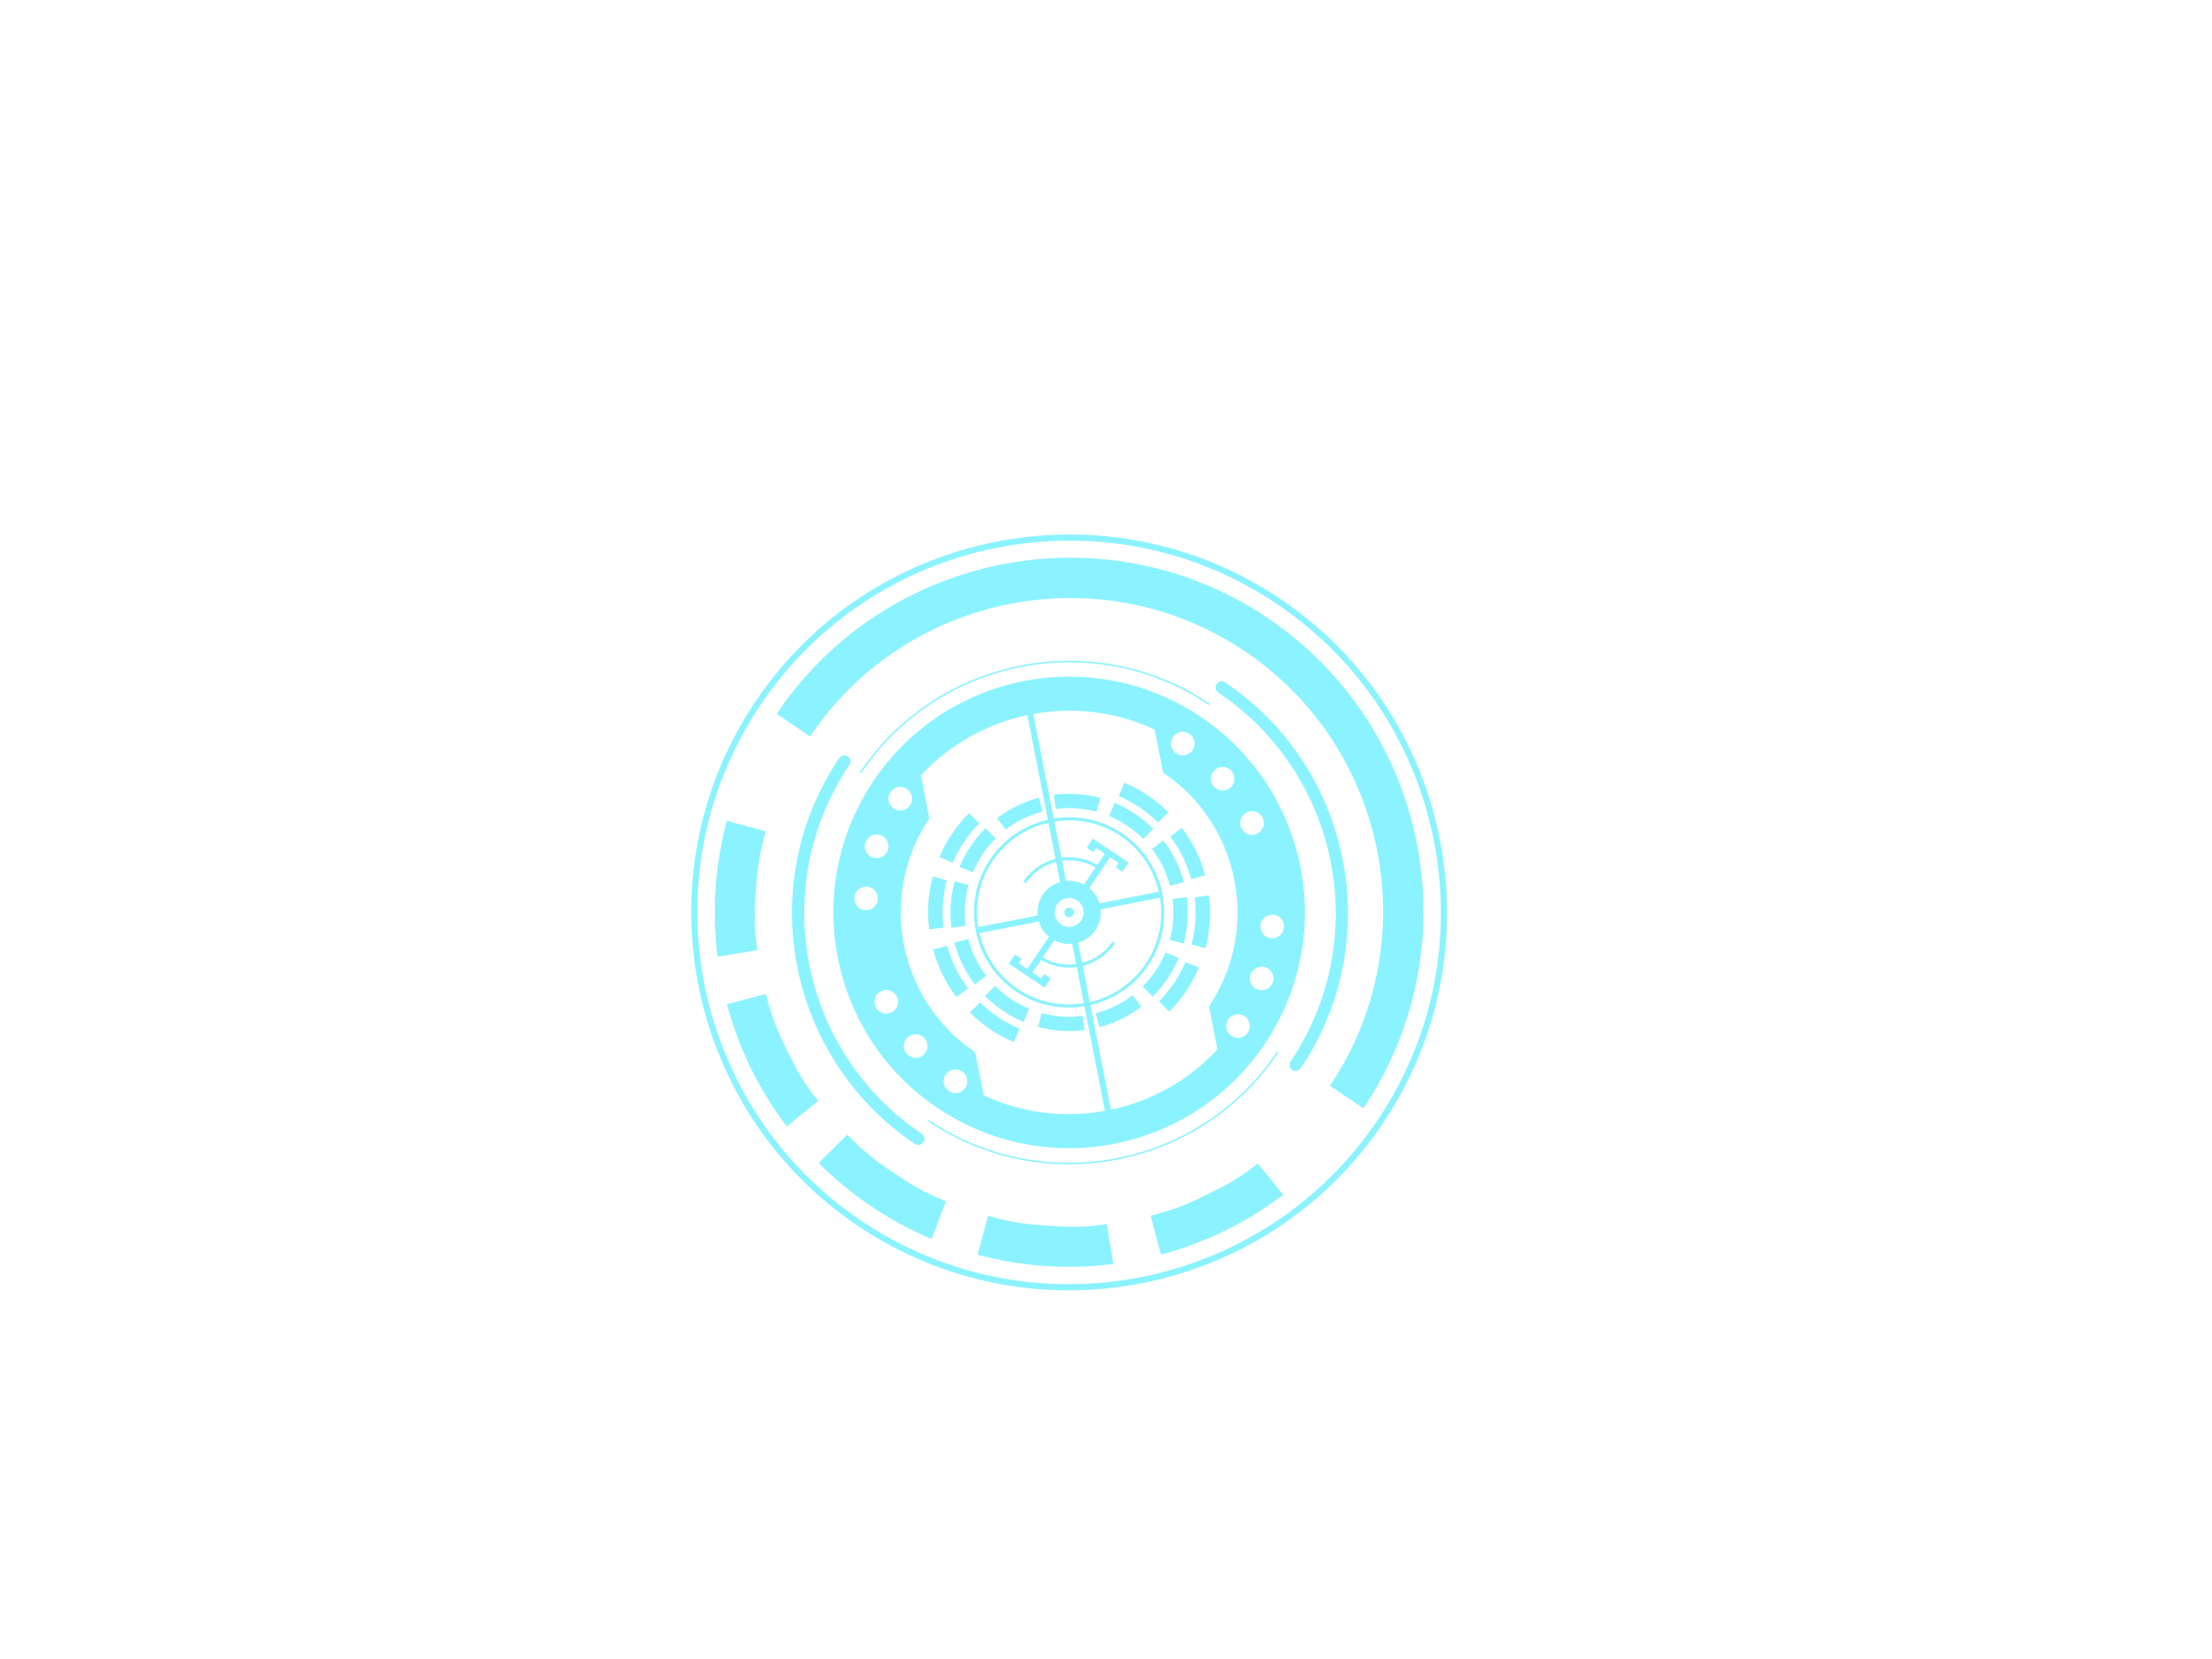 <svg id="eb0msx74cal41" xmlns="http://www.w3.org/2000/svg" xmlns:xlink="http://www.w3.org/1999/xlink" viewBox="0 0 1024 768" shape-rendering="geometricPrecision" text-rendering="geometricPrecision"><style><![CDATA[#eb0msx74cal44_tr {animation: eb0msx74cal44_tr__tr 3000ms linear infinite normal forwards}@keyframes eb0msx74cal44_tr__tr { 0% {transform: translate(458.66px,318.46px) rotate(0deg)} 100% {transform: translate(458.66px,318.46px) rotate(360deg)} }#eb0msx74cal47_tr {animation: eb0msx74cal47_tr__tr 3000ms linear infinite normal forwards}@keyframes eb0msx74cal47_tr__tr { 0% {transform: translate(459.054px,318.805px) rotate(0deg)} 100% {transform: translate(459.054px,318.805px) rotate(-360deg)} }#eb0msx74cal410_tr {animation: eb0msx74cal410_tr__tr 3000ms linear infinite normal forwards}@keyframes eb0msx74cal410_tr__tr { 0% {transform: translate(458.643px,318.382px) rotate(0deg)} 100% {transform: translate(458.643px,318.382px) rotate(360deg)} }#eb0msx74cal417_tr {animation: eb0msx74cal417_tr__tr 3000ms linear infinite normal forwards}@keyframes eb0msx74cal417_tr__tr { 0% {transform: translate(458.665px,318.465px) rotate(0deg)} 100% {transform: translate(458.665px,318.465px) rotate(-360deg)} }]]></style><g id="eb0msx74cal42" transform="matrix(1 0 0 1 36.273 103.925)"><path id="eb0msx74cal43" d="M514.28,132.22C434.19,78.4,325.25,99.76,271.43,179.85C217.6,259.94,238.97,368.88,319.06,422.71C399.15,476.53,508.09,455.17,561.91,375.08C615.73,294.99,594.36,186.04,514.28,132.22ZM320.63,420.35C241.84,367.4,220.82,260.22,273.77,181.42C326.72,102.63,433.9,81.61,512.69,134.56C591.48,187.51,612.5,294.69,559.55,373.48C506.6,452.28,399.42,473.31,320.63,420.35Z" transform="matrix(1 0 0 1 42 41)" fill="rgb(138,243,255)" stroke="none" stroke-width="1"/><g id="eb0msx74cal44_tr" transform="translate(458.66,318.46) rotate(0)"><path id="eb0msx74cal44" d="M355.79,368.03C405.81,401.65,473.61,388.35,507.23,338.33C540.85,288.31,527.55,220.51,477.53,186.89C427.51,153.27,359.71,166.57,326.09,216.59C292.47,266.61,305.77,334.42,355.79,368.03ZM330.24,324.03C327.38,323.05,325.85,319.94,326.83,317.08C327.81,314.21,330.93,312.69,333.79,313.67C336.65,314.65,338.18,317.76,337.2,320.62C336.22,323.48,333.1,325.01,330.24,324.03ZM345.23,344.81C342.21,344.6,339.93,341.99,340.14,338.97C340.35,335.95,342.96,333.67,345.98,333.88C349,334.09,351.28,336.7,351.07,339.72C350.87,342.74,348.25,345.02,345.23,344.81ZM365.1,361C362.13,361.58,359.25,359.65,358.67,356.68C358.09,353.71,360.02,350.83,362.99,350.25C365.96,349.67,368.84,351.6,369.42,354.57C370,357.54,368.07,360.42,365.1,361ZM495.89,335.45C492.92,336.03,490.04,334.1,489.46,331.13C488.88,328.16,490.81,325.28,493.78,324.7C496.75,324.12,499.63,326.05,500.21,329.02C500.79,331.99,498.85,334.87,495.89,335.45ZM510.71,305.64C512.04,308.36,510.92,311.64,508.2,312.97C505.48,314.3,502.2,313.17,500.87,310.46C499.54,307.74,500.66,304.46,503.38,303.13C506.09,301.8,509.37,302.93,510.71,305.64ZM507.07,279.82C509.35,277.83,512.81,278.07,514.8,280.35C516.79,282.63,516.55,286.09,514.27,288.08C511.99,290.07,508.53,289.83,506.54,287.55C504.55,285.27,504.79,281.81,507.07,279.82ZM503.09,230.89C505.95,231.87,507.48,234.98,506.5,237.85C505.52,240.71,502.41,242.24,499.54,241.26C496.68,240.28,495.15,237.17,496.13,234.3C497.11,231.44,500.23,229.91,503.09,230.89ZM488.09,210.11C491.11,210.32,493.39,212.93,493.18,215.95C492.97,218.97,490.36,221.25,487.34,221.04C484.32,220.83,482.04,218.22,482.25,215.2C482.46,212.18,485.07,209.91,488.09,210.11ZM468.23,193.92C471.2,193.34,474.08,195.27,474.66,198.24C475.24,201.21,473.31,204.09,470.34,204.67C467.37,205.25,464.49,203.32,463.91,200.35C463.32,197.38,465.26,194.5,468.23,193.92ZM456.27,192.82L460.17,212.72C495.87,236.71,505.39,285.27,481.4,320.97L485.3,340.88C471.87,355.42,454.52,364.88,436.01,368.8L426.51,320.36C437.05,317.94,446.75,311.71,453.24,302.05C466.8,281.88,461.42,254.43,441.24,240.87C431.57,234.37,420.25,232.27,409.57,234.01L400.07,185.57C418.7,182.21,438.34,184.42,456.27,192.82ZM420.4,271.9C423.47,273.97,424.29,278.13,422.22,281.2C420.16,284.27,416,285.09,412.92,283.03C409.85,280.96,409.03,276.8,411.1,273.73C413.17,270.65,417.33,269.84,420.4,271.9ZM415.25,262.89L413.41,253.54C418.62,252.83,424.07,253.81,428.89,256.64L423.56,264.57C420.94,263.15,418.06,262.61,415.25,262.89ZM409.76,290.36C412.39,291.77,415.27,292.3,418.08,292.03L419.92,301.38C414.71,302.09,409.26,301.12,404.44,298.28L409.76,290.36ZM430.69,273.27C429.88,270.56,428.3,268.1,426,266.2L435.6,251.91L439.56,254.58L438.23,256.56L441.31,258.63L442.64,256.65L444.17,254.37L427.65,243.27L426.12,245.54L424.78,247.52L427.86,249.59L429.19,247.61L433.16,250.27L429.67,255.46C424.53,252.41,418.7,251.37,413.13,252.14L409.85,235.4C420.17,233.72,431.12,235.76,440.46,242.04C449.8,248.32,455.82,257.68,458.17,267.87L430.69,273.27ZM410.36,252.69C404.46,254.18,399.07,257.74,395.41,263.18L396.59,263.97C400.03,258.86,405.09,255.51,410.63,254.08L412.47,263.43C409.31,264.37,406.43,266.31,404.46,269.25C402.48,272.2,401.77,275.59,402.09,278.87L374.6,284.26C372.93,273.94,374.97,262.99,381.25,253.65C387.53,244.31,396.89,238.29,407.08,235.94L410.36,252.69ZM402.64,281.66C403.45,284.37,405.03,286.83,407.33,288.73L397.31,303.64L393.35,300.97L394.68,298.99L391.6,296.92L390.27,298.9L388.74,301.18L405.27,312.28L406.8,310.01L408.14,308.03L405.06,305.96L403.73,307.94L399.76,305.28L403.67,299.46C408.81,302.51,414.64,303.55,420.21,302.78L423.5,319.52C413.18,321.19,402.23,319.16,392.89,312.87C383.55,306.59,377.52,297.23,375.18,287.04L402.64,281.66ZM422.96,302.23C428.86,300.73,434.25,297.17,437.9,291.74L436.73,290.95C433.3,296.06,428.23,299.42,422.69,300.84L420.85,291.49C424,290.55,426.88,288.61,428.86,285.67C430.84,282.73,431.54,279.33,431.22,276.05L458.71,270.66C460.38,280.98,458.35,291.92,452.07,301.27C445.79,310.61,436.43,316.63,426.24,318.98L422.96,302.23ZM397.31,186.12L406.81,234.56C396.27,236.98,386.57,243.2,380.08,252.87C366.52,273.05,371.9,300.49,392.08,314.05C401.75,320.55,413.07,322.65,423.75,320.91L433.25,369.35C414.63,372.71,394.99,370.51,377.07,362.11L373.17,342.2C337.47,318.21,327.95,269.65,351.94,233.95L348.04,214.05C361.45,199.5,378.8,190.04,397.31,186.12ZM337.44,219.47C340.41,218.89,343.29,220.82,343.87,223.79C344.45,226.76,342.52,229.64,339.55,230.22C336.58,230.8,333.7,228.87,333.12,225.9C332.54,222.93,334.47,220.05,337.44,219.47ZM322.62,249.28C321.29,246.56,322.41,243.28,325.13,241.95C327.85,240.62,331.13,241.74,332.46,244.46C333.79,247.18,332.67,250.46,329.95,251.79C327.23,253.12,323.95,252,322.62,249.28ZM318.53,274.58C316.54,272.3,316.77,268.84,319.06,266.85C321.34,264.86,324.8,265.1,326.79,267.38C328.78,269.66,328.54,273.12,326.26,275.1C323.98,277.09,320.52,276.86,318.53,274.58Z" transform="translate(-416.66,-277.46)" fill="rgb(138,243,255)" stroke="none" stroke-width="1"/></g><path id="eb0msx74cal45" d="M513.38,342.54C513.49,342.38,513.45,342.16,513.28,342.05C513.12,341.94,512.9,341.98,512.79,342.15C477.15,395.18,405.02,409.32,351.99,373.69C351.83,373.58,351.61,373.62,351.5,373.78C351.39,373.94,351.44,374.16,351.6,374.27C404.95,410.13,477.53,395.9,513.38,342.54Z" transform="matrix(1 0 0 1 42 41)" fill="rgb(138,243,255)" stroke="none" stroke-width="1"/><path id="eb0msx74cal46" d="M319.87,212.49C319.76,212.65,319.81,212.87,319.97,212.98C320.13,213.09,320.35,213.05,320.46,212.89C356.1,159.86,428.24,145.71,481.26,181.35C481.42,181.46,481.64,181.42,481.75,181.25C481.86,181.09,481.81,180.87,481.65,180.76C428.3,144.9,355.72,159.14,319.87,212.49Z" transform="matrix(1 0 0 1 42 41)" fill="rgb(138,243,255)" stroke="none" stroke-width="1"/><g id="eb0msx74cal47_tr" transform="translate(459.054,318.805) rotate(0)"><g id="eb0msx74cal47" transform="translate(-459.054,-318.805)"><path id="eb0msx74cal48" d="M488.86,170.97C487.56,170.1,485.8,170.44,484.93,171.74C484.06,173.04,484.41,174.8,485.7,175.67C542.02,213.52,557.04,290.13,519.19,346.45C518.32,347.75,518.67,349.51,519.96,350.38C521.26,351.25,523.02,350.91,523.89,349.61C563.48,290.7,547.76,210.56,488.86,170.97Z" transform="matrix(1 0 0 1 42 41)" fill="rgb(138,243,255)" stroke="none" stroke-width="1"/><path id="eb0msx74cal49" d="M314.15,205.23C312.85,204.36,311.09,204.7,310.22,206C270.63,264.91,286.34,345.04,345.26,384.64C346.56,385.51,348.32,385.17,349.19,383.87C350.06,382.57,349.72,380.81,348.42,379.94C292.1,342.09,277.08,265.48,314.93,209.16C315.79,207.87,315.44,206.11,314.15,205.23Z" transform="matrix(1 0 0 1 42 41)" fill="rgb(138,243,255)" stroke="none" stroke-width="1"/></g></g><g id="eb0msx74cal410_tr" transform="translate(458.643,318.382) rotate(0)"><g id="eb0msx74cal410" transform="translate(-458.643,-318.382)"><path id="eb0msx74cal411" d="M480.61,408.02C470.89,412.78,464.52,415.39,454.4,417.83L459.17,435.89C469.21,433.19,479.14,429.52,488.82,424.78C498.5,420.04,507.47,414.45,515.76,408.17L503.94,393.69C495.82,400.19,490.32,403.26,480.61,408.02Z" transform="matrix(1 0 0 1 42 41)" fill="rgb(138,243,255)" stroke="none" stroke-width="1"/><path id="eb0msx74cal412" d="M406.76,422.5C395.96,421.76,389.14,420.83,379.16,417.89L374.26,435.92C384.3,438.6,394.73,440.39,405.49,441.13C416.24,441.86,426.81,441.51,437.12,440.22L434.12,421.77C423.85,423.32,417.56,423.24,406.76,422.5Z" transform="matrix(1 0 0 1 42 41)" fill="rgb(138,243,255)" stroke="none" stroke-width="1"/><path id="eb0msx74cal413" d="M335.57,398.12C326.59,392.08,321.14,387.86,313.97,380.33L300.71,393.49C308.07,400.83,316.2,407.6,325.15,413.61C334.09,419.62,343.43,424.6,353,428.64L359.63,411.16C349.96,407.37,344.55,404.15,335.57,398.12Z" transform="matrix(1 0 0 1 42 41)" fill="rgb(138,243,255)" stroke="none" stroke-width="1"/><path id="eb0msx74cal414" d="M276.3,315.2L258.24,319.97C260.93,330.01,264.6,339.94,269.34,349.62C274.08,359.3,279.67,368.27,285.95,376.55L300.43,364.73C293.94,356.61,290.87,351.12,286.11,341.4C281.35,331.69,278.74,325.32,276.3,315.2Z" transform="matrix(1 0 0 1 42 41)" fill="rgb(138,243,255)" stroke="none" stroke-width="1"/><path id="eb0msx74cal415" d="M276.23,239.96L258.2,235.06C255.51,245.1,253.73,255.53,252.99,266.29C252.26,277.04,252.61,287.61,253.91,297.92L272.37,294.92C270.81,284.64,270.89,278.35,271.63,267.56C272.36,256.77,273.29,249.94,276.23,239.96Z" transform="matrix(1 0 0 1 42 41)" fill="rgb(138,243,255)" stroke="none" stroke-width="1"/><path id="eb0msx74cal416" d="M508.36,141.03C433.47,90.7,331.59,110.68,281.25,185.57L296.75,195.99C341.34,129.64,431.59,111.94,497.94,156.53C564.29,201.12,581.99,291.38,537.4,357.72L552.9,368.14C603.23,293.24,583.25,191.36,508.36,141.03Z" transform="matrix(1 0 0 1 42 41)" fill="rgb(138,243,255)" stroke="none" stroke-width="1"/></g></g><g id="eb0msx74cal417_tr" transform="translate(458.665,318.465) rotate(0)"><g id="eb0msx74cal417" transform="translate(-458.665,-318.465)"><path id="eb0msx74cal418" d="M449.33,228.85C452.44,230.94,455.25,233.29,457.86,235.81L462.59,231.12C459.74,228.25,456.57,225.61,453.09,223.27C449.61,220.93,445.97,218.99,442.23,217.44L439.67,223.59C442.98,225.05,446.23,226.76,449.33,228.85Z" transform="matrix(1 0 0 1 42 41)" fill="rgb(138,243,255)" stroke="none" stroke-width="1"/><path id="eb0msx74cal419" d="M473.17,261.99L479.61,260.29C478.58,256.38,477.15,252.51,475.31,248.74C473.46,244.97,471.28,241.47,468.82,238.26L463.53,242.31C465.67,245.23,467.62,248.34,469.27,251.7C470.91,255.06,472.17,258.51,473.17,261.99Z" transform="matrix(1 0 0 1 42 41)" fill="rgb(138,243,255)" stroke="none" stroke-width="1"/><path id="eb0msx74cal420" d="M473.33,292.31L479.76,294.06C480.82,290.16,481.52,286.1,481.81,281.9C482.1,277.71,481.95,273.59,481.43,269.58L474.83,270.44C475.22,274.04,475.36,277.71,475.1,281.44C474.84,285.19,474.21,288.8,473.33,292.31Z" transform="matrix(1 0 0 1 42 41)" fill="rgb(138,243,255)" stroke="none" stroke-width="1"/><path id="eb0msx74cal421" d="M465.27,310.13C463.18,313.24,460.83,316.05,458.31,318.66L463,323.39C465.87,320.54,468.51,317.37,470.85,313.89C473.19,310.41,475.13,306.77,476.68,303.03L470.53,300.47C469.08,303.78,467.37,307.02,465.27,310.13Z" transform="matrix(1 0 0 1 42 41)" fill="rgb(138,243,255)" stroke="none" stroke-width="1"/><path id="eb0msx74cal422" d="M391.1,337.49L393.66,331.34C390.35,329.88,387.1,328.16,383.99,326.07C380.88,323.98,378.07,321.63,375.46,319.11L370.73,323.8C373.58,326.67,376.75,329.31,380.23,331.65C383.73,334,387.37,335.93,391.1,337.49Z" transform="matrix(1 0 0 1 42 41)" fill="rgb(138,243,255)" stroke="none" stroke-width="1"/><path id="eb0msx74cal423" d="M360.16,292.93L353.72,294.63C354.75,298.54,356.18,302.41,358.02,306.18C359.87,309.95,362.05,313.44,364.51,316.66L369.8,312.62C367.66,309.7,365.71,306.59,364.06,303.23C362.42,299.86,361.16,296.41,360.16,292.93Z" transform="matrix(1 0 0 1 42 41)" fill="rgb(138,243,255)" stroke="none" stroke-width="1"/><path id="eb0msx74cal424" d="M351.52,273.01C351.23,277.2,351.38,281.32,351.9,285.33L358.5,284.47C358.11,280.87,357.97,277.2,358.23,273.47C358.48,269.73,359.12,266.12,359.99,262.6L353.57,260.85C352.51,264.76,351.81,268.83,351.52,273.01Z" transform="matrix(1 0 0 1 42 41)" fill="rgb(138,243,255)" stroke="none" stroke-width="1"/><path id="eb0msx74cal425" d="M362.78,254.46C364.24,251.14,365.96,247.9,368.05,244.79C370.14,241.68,372.49,238.86,375.01,236.26L370.32,231.53C367.45,234.38,364.81,237.55,362.47,241.03C360.13,244.51,358.19,248.15,356.64,251.89L362.78,254.46Z" transform="matrix(1 0 0 1 42 41)" fill="rgb(138,243,255)" stroke="none" stroke-width="1"/></g></g><path id="eb0msx74cal426" d="M437.75,226.74L435.21,232.86C438.1,234.07,440.91,235.56,443.61,237.37C446.31,239.18,448.75,241.22,450.96,243.44L455.66,238.77C453.14,236.26,450.36,233.94,447.29,231.88C444.23,229.83,441.03,228.13,437.75,226.74Z" transform="matrix(1 0 0 1 42 41)" fill="rgb(138,243,255)" stroke="none" stroke-width="1"/><path id="eb0msx74cal427" d="M429.35,230.86L431.09,224.47C427.65,223.55,424.08,222.94,420.4,222.68C416.72,222.43,413.1,222.56,409.57,223L410.42,229.57C413.52,229.17,416.71,229.05,419.95,229.28C423.19,229.49,426.33,230.04,429.35,230.86Z" transform="matrix(1 0 0 1 42 41)" fill="rgb(138,243,255)" stroke="none" stroke-width="1"/><path id="eb0msx74cal428" d="M395.42,234.08C398.34,232.65,401.33,231.56,404.35,230.76L402.66,224.35C399.22,225.28,395.82,226.53,392.51,228.15C389.2,229.77,386.13,231.69,383.29,233.84L387.32,239.1C389.8,237.2,392.5,235.51,395.42,234.08Z" transform="matrix(1 0 0 1 42 41)" fill="rgb(138,243,255)" stroke="none" stroke-width="1"/><path id="eb0msx74cal429" d="M372.06,258.92C373.27,256.03,374.76,253.22,376.57,250.52C378.38,247.82,380.42,245.38,382.64,243.17L377.97,238.47C375.46,240.99,373.14,243.77,371.08,246.83C369.02,249.9,367.32,253.1,365.94,256.37L372.06,258.92Z" transform="matrix(1 0 0 1 42 41)" fill="rgb(138,243,255)" stroke="none" stroke-width="1"/><path id="eb0msx74cal430" d="M363.66,263.03C362.75,266.47,362.13,270.04,361.88,273.72C361.63,277.4,361.76,281.02,362.2,284.56L368.77,283.7C368.37,280.6,368.25,277.41,368.48,274.17C368.7,270.93,369.25,267.79,370.06,264.77L363.66,263.03Z" transform="matrix(1 0 0 1 42 41)" fill="rgb(138,243,255)" stroke="none" stroke-width="1"/><path id="eb0msx74cal431" d="M373.04,310.84L378.3,306.81C376.4,304.32,374.71,301.62,373.28,298.7C371.85,295.78,370.76,292.79,369.96,289.77L363.55,291.46C364.48,294.89,365.73,298.3,367.35,301.61C368.97,304.93,370.89,308,373.04,310.84Z" transform="matrix(1 0 0 1 42 41)" fill="rgb(138,243,255)" stroke="none" stroke-width="1"/><path id="eb0msx74cal432" d="M395.57,328.18L398.12,322.06C395.23,320.86,392.42,319.36,389.72,317.55C387.02,315.74,384.58,313.69,382.37,311.48L377.67,316.14C380.2,318.65,382.97,320.97,386.04,323.03C389.1,325.09,392.29,326.8,395.57,328.18Z" transform="matrix(1 0 0 1 42 41)" fill="rgb(138,243,255)" stroke="none" stroke-width="1"/><path id="eb0msx74cal433" d="M412.92,332.25C416.6,332.5,420.22,332.37,423.76,331.93L422.91,325.36C419.81,325.76,416.62,325.88,413.38,325.66C410.14,325.44,407,324.89,403.98,324.08L402.24,330.47C405.67,331.38,409.24,332,412.92,332.25Z" transform="matrix(1 0 0 1 42 41)" fill="rgb(138,243,255)" stroke="none" stroke-width="1"/><path id="eb0msx74cal434" d="M437.91,320.84C434.99,322.27,432,323.36,428.98,324.17L430.67,330.57C434.11,329.64,437.51,328.4,440.82,326.78C444.13,325.16,447.2,323.23,450.04,321.09L446.02,315.83C443.53,317.72,440.83,319.41,437.91,320.84Z" transform="matrix(1 0 0 1 42 41)" fill="rgb(138,243,255)" stroke="none" stroke-width="1"/><path id="eb0msx74cal435" d="M461.26,296.01C460.06,298.9,458.57,301.71,456.75,304.41C454.94,307.11,452.9,309.55,450.68,311.76L455.34,316.46C457.85,313.94,460.18,311.16,462.23,308.1C464.29,305.04,465.99,301.84,467.37,298.56L461.26,296.01Z" transform="matrix(1 0 0 1 42 41)" fill="rgb(138,243,255)" stroke="none" stroke-width="1"/><path id="eb0msx74cal436" d="M469.66,291.89C470.57,288.45,471.19,284.88,471.44,281.2C471.69,277.52,471.56,273.9,471.12,270.37L464.55,271.22C464.95,274.33,465.06,277.51,464.85,280.75C464.63,283.99,464.08,287.13,463.26,290.15L469.66,291.89Z" transform="matrix(1 0 0 1 42 41)" fill="rgb(138,243,255)" stroke="none" stroke-width="1"/><path id="eb0msx74cal437" d="M463.37,265.15L469.78,263.46C468.85,260.02,467.6,256.62,465.98,253.31C464.36,250,462.44,246.93,460.29,244.09L455.03,248.12C456.93,250.61,458.62,253.31,460.05,256.22C461.47,259.13,462.57,262.12,463.37,265.15Z" transform="matrix(1 0 0 1 42 41)" fill="rgb(138,243,255)" stroke="none" stroke-width="1"/><path id="eb0msx74cal438" d="M415.44,279.28C416.44,279.96,417.8,279.69,418.48,278.69C419.16,277.68,418.89,276.32,417.89,275.65C416.88,274.98,415.52,275.24,414.85,276.25C414.17,277.24,414.44,278.6,415.44,279.28Z" transform="matrix(1 0 0 1 42 41)" fill="rgb(138,243,255)" stroke="none" stroke-width="1"/></g></svg>